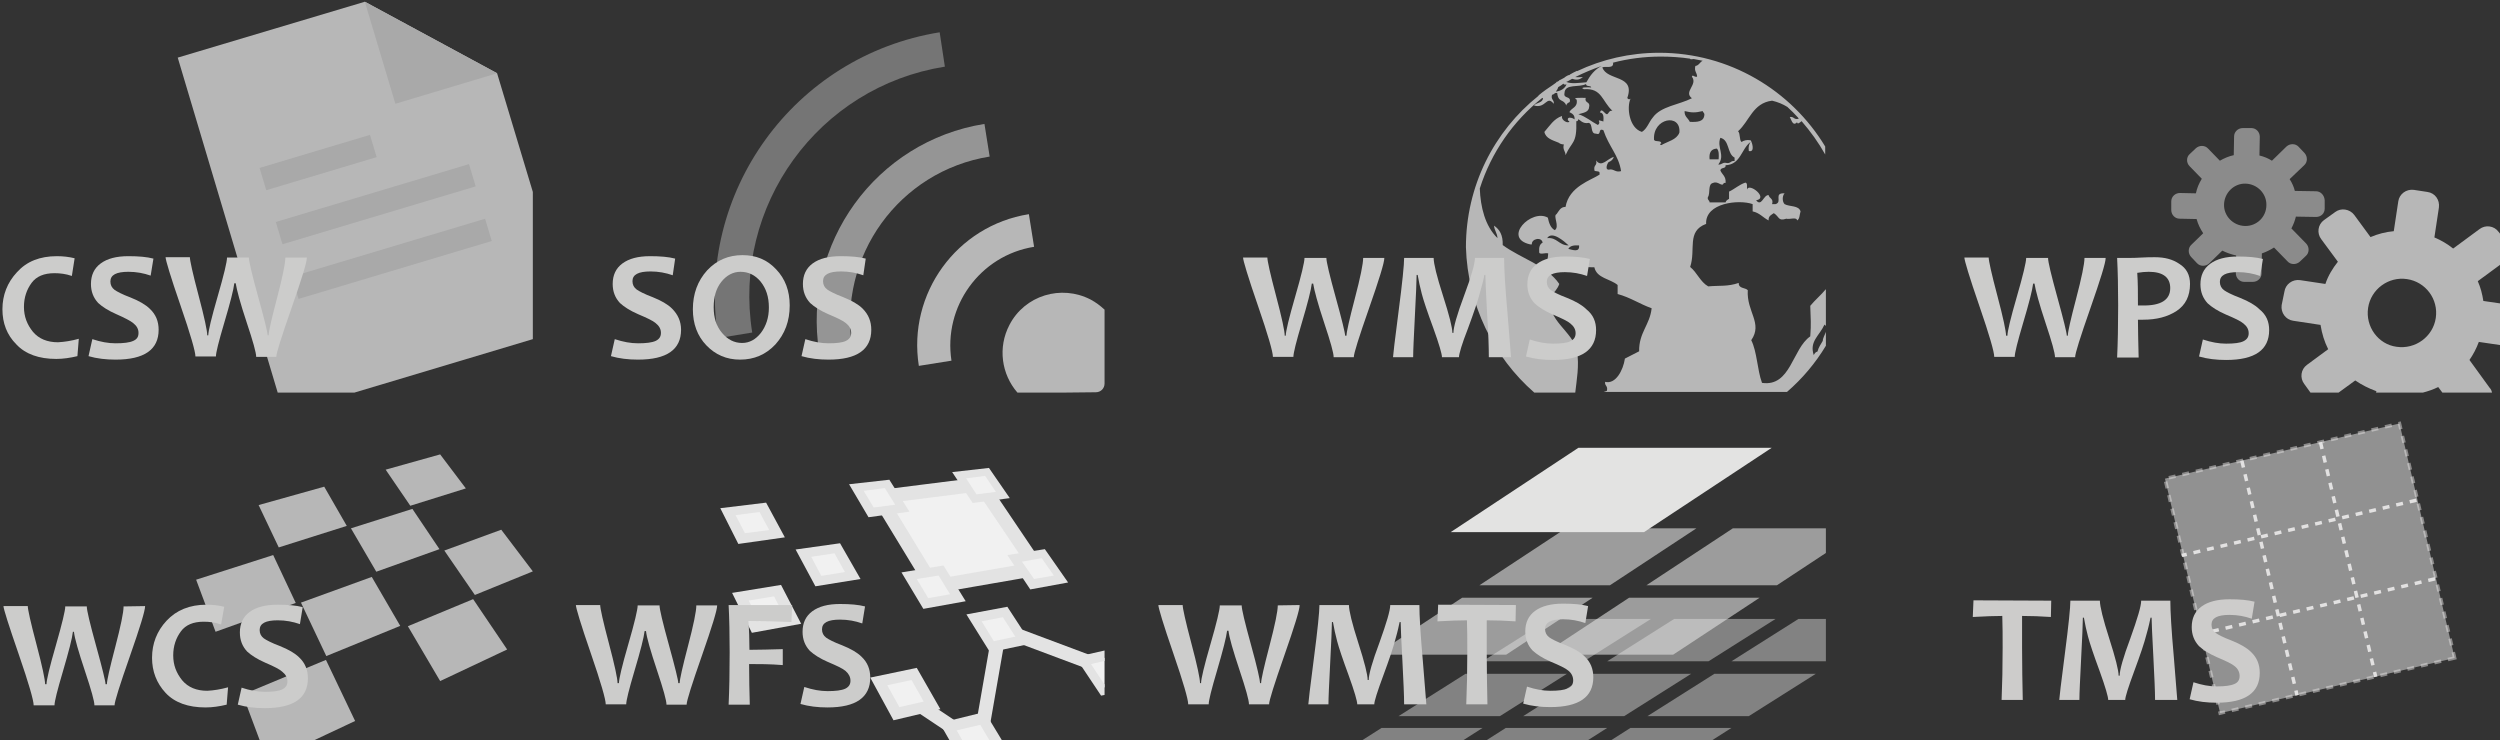 <?xml version="1.0" encoding="utf-8"?>
<!-- Generator: Adobe Illustrator 15.1.0, SVG Export Plug-In . SVG Version: 6.00 Build 0)  -->
<!DOCTYPE svg PUBLIC "-//W3C//DTD SVG 1.1//EN" "http://www.w3.org/Graphics/SVG/1.1/DTD/svg11.dtd">
<svg version="1.1" id="Calque_1" xmlns="http://www.w3.org/2000/svg" xmlns:xlink="http://www.w3.org/1999/xlink" x="0px" y="0px"
	 width="720.2px" height="213.2px" viewBox="0 0 720.2 213.2" enable-background="new 0 0 720.2 213.2" xml:space="preserve">
<rect x="0" y="0" width="720.2" height="213.2" fill="#333333" stroke="none"/>
<g>
	<g opacity="0.75">
		<polygon fill="#E3E3E3" points="153.5,55.3 143.2,21.1 105.1,0.5 51.2,16.6 80,113.1 102.1,113.1 153.5,97.7 		"/>
		
			<rect x="79.18" y="55.49" transform="matrix(0.958 -0.287 0.287 0.958 -12.329 33.511)" fill="#D0D0D0" width="58.1" height="6.7"/>
		
			<rect x="75.03" y="43.49" transform="matrix(0.958 -0.287 0.287 0.958 -9.585 28.247)" fill="#D0D0D0" width="33.2" height="6.7"/>
		
			<rect x="83.81" y="71.23" transform="matrix(0.958 -0.287 0.287 0.958 -16.649 35.502)" fill="#D0D0D0" width="58.1" height="6.7"/>
		<polyline fill="#D0D0D0" points="105.1,0.5 113.9,29.9 143.2,21.1 		"/>
	</g>
	<g enable-background="new    ">
		<path fill="#CCCCCB" d="M22.7,97.6l-0.4,5c-2.1,0.5-4.1,0.8-6.1,0.8c-5,0-8.9-1.4-11.5-4.2c-2.7-2.7-4-6.1-4-10.1
			c0-4.1,1.4-7.7,4.2-10.7c2.8-3.1,6.6-4.6,11.5-4.6c1.8,0,3.5,0.2,5.1,0.6l-0.8,5.1c-1.7-0.6-3.4-0.8-5-0.8c-3,0-5.2,0.9-6.6,2.8
			c-1.4,1.9-2.2,4.2-2.2,6.9c0,2.8,0.9,5.1,2.6,7.2c1.7,2,4.1,3,7.2,3C18.6,98.5,20.5,98.2,22.7,97.6z"/>
		<path fill="#CCCCCB" d="M45.7,95c0,5.7-4.1,8.6-12.4,8.6c-2.8,0-5.4-0.3-7.8-1l1.1-4.9c2.4,0.8,4.6,1.2,6.7,1.2
			c2.3,0,4-0.2,5.1-0.7c1.1-0.5,1.5-1.2,1.5-2.3s-0.5-2-1.5-2.8c-0.7-0.6-2.4-1.5-4.9-2.6c-2.3-1-4-2.1-5.2-3.2
			c-1.4-1.5-2.1-3.3-2.1-5.5c0-2.5,0.9-4.5,2.8-5.9c1.9-1.4,4.5-2.1,8-2.1c2.9,0,5.3,0.2,7.2,0.7l-0.8,4.9c-2-0.7-4.1-1.1-6.4-1.1
			c-3.5,0-5.2,0.9-5.2,2.8c0,1,0.4,1.8,1.2,2.4c0.7,0.5,2.2,1.3,4.6,2.2c2.5,1,4.4,2.1,5.6,3.3C44.9,90.6,45.7,92.6,45.7,95z"/>
		<path fill="#CCCCCB" d="M88.4,74.2c0,1.4-1.5,6.2-4.4,14.5c-2.9,8.3-4.4,13-4.4,14.1h-5.8c0-1.2-0.9-4.4-2.7-9.8
			c-1.9-5.7-2.9-9.5-3.2-11.4h-0.4c-0.2,1.8-1.2,5.7-2.9,11.4c-1.6,5.4-2.4,8.6-2.4,9.7h-5.9c0-1.4-1.4-6.3-4.3-14.7
			c-2.9-8.4-4.3-13.1-4.3-13.9h7c0,0.9,0.8,4.6,2.5,11c1.7,6.4,2.5,10.2,2.5,11.5H60c0-1.2,0.9-5,2.7-11.2c1.8-6.2,2.7-10,2.7-11.2
			h6.3c0,1.1,0.9,4.9,2.7,11.4c1.8,6.5,2.7,10.2,2.7,11h0.3c0-1.1,0.8-4.6,2.4-10.7s2.4-10,2.4-11.7H88.4L88.4,74.2z"/>
	</g>
</g>
<g>
	<g opacity="0.75">
		<g>
			<path fill="#E3E3E3" d="M297.9,71.1l-1.5-9.4c-20.8,3.3-35,22.9-31.7,43.7l9.4-1.5C271.7,88.3,282.3,73.6,297.9,71.1z"/>
			<path opacity="0.75" fill="#E3E3E3" enable-background="new    " d="M285.1,45.1l-1.5-9.4c-31.3,5-52.6,34.5-47.6,65.8l9.5-1.5
				C241.3,73.8,259,49.3,285.1,45.1z"/>
			<path opacity="0.5" fill="#E3E3E3" enable-background="new    " d="M272.2,19.2l-1.5-9.9c-42,6.8-70.5,46.2-63.8,88.1l9.8-1.6
				C210.9,59.3,235.7,25,272.2,19.2z"/>
			<path fill="#E3E3E3" d="M315.7,113c1.4,0,2.5-1.1,2.5-2.5v-7.7v-0.1l0,0V89.2c-1.2-1.1-2.5-2.1-4-2.9c-8.5-4.4-19-1.2-23.4,7.3
				c-3.4,6.5-2.3,14.2,2.3,19.5h13.2L315.7,113L315.7,113z"/>
		</g>
	</g>
	<g enable-background="new    ">
		<path fill="#CCCCCB" d="M196.2,95c0,5.7-4.1,8.6-12.4,8.6c-2.8,0-5.4-0.3-7.8-1l1.1-4.9c2.4,0.8,4.6,1.2,6.7,1.2
			c2.3,0,4-0.2,5.1-0.7c1-0.5,1.5-1.2,1.5-2.3s-0.5-2-1.5-2.8c-0.8-0.7-2.5-1.5-5.1-2.6c-2.3-1-4-2.1-5.2-3.2
			c-1.4-1.5-2.1-3.3-2.1-5.5c0-2.5,0.9-4.5,2.8-5.9s4.5-2.1,8-2.1c2.9,0,5.3,0.2,7.2,0.7l-0.7,4.8c-2-0.7-4.1-1.1-6.4-1.1
			c-3.5,0-5.2,0.9-5.2,2.8c0,1,0.4,1.8,1.2,2.4c0.7,0.5,2.2,1.3,4.6,2.2c2.5,1,4.4,2.1,5.6,3.3C195.3,90.6,196.2,92.6,196.2,95z"/>
		<path fill="#CCCCCB" d="M227.5,88c0,4.5-1.4,8.2-4.1,11.2c-2.8,3-6.2,4.4-10.2,4.4c-3.9,0-7.1-1.4-9.7-4.1
			c-2.6-2.7-3.9-6.2-3.9-10.4c0-4.5,1.4-8.2,4.1-11.2c2.8-3,6.2-4.4,10.2-4.4c3.9,0,7.1,1.3,9.7,4.1C226.2,80.3,227.5,83.8,227.5,88
			z M221.5,88.6c0-3.1-0.8-5.5-2.4-7.5c-1.6-1.9-3.5-2.8-5.8-2.8c-2.1,0-4,1-5.5,2.9c-1.5,1.9-2.2,4.3-2.2,7.3
			c0,3.1,0.8,5.5,2.4,7.4c1.6,1.9,3.5,2.9,5.8,2.9c2.1,0,3.9-1,5.4-2.9C220.7,93.9,221.5,91.5,221.5,88.6z"/>
		<path fill="#CCCCCB" d="M251,95c0,5.7-4.1,8.6-12.3,8.6c-2.8,0-5.4-0.3-7.8-1l1.1-4.9c2.4,0.8,4.6,1.2,6.7,1.2c2.3,0,4-0.2,5-0.7
			s1.5-1.2,1.5-2.3s-0.5-2-1.5-2.8c-0.8-0.7-2.5-1.5-5.1-2.6c-2.3-1-4-2.1-5.2-3.2c-1.4-1.5-2.1-3.3-2.1-5.5c0-2.5,0.9-4.5,2.8-5.9
			c1.9-1.4,4.6-2.1,8.1-2.1c2.9,0,5.3,0.2,7.2,0.7l-0.7,4.8c-2-0.7-4.1-1.1-6.4-1.1c-3.5,0-5.2,0.9-5.2,2.8c0,1,0.4,1.8,1.2,2.4
			c0.7,0.5,2.2,1.3,4.6,2.2c2.5,1,4.4,2.1,5.6,3.3C250.2,90.6,251,92.6,251,95z"/>
	</g>
</g>
<g>
	<g opacity="0.75">
		<polygon fill="#E3E3E3" points="118.2,145.7 111.1,135.3 126.8,130.9 134.2,140.7 		"/>
		<polygon fill="#E3E3E3" points="108.4,164.7 101.1,152.2 118.8,146.6 126.6,158.2 		"/>
		<polygon fill="#E3E3E3" points="94,189 86.7,173.6 107.1,166.2 115.3,180.3 		"/>
		<polygon fill="#E3E3E3" points="62.1,182 56.5,167 78.7,159.9 85.2,173.7 		"/>
		<polygon fill="#E3E3E3" points="80.3,157.7 74.5,145.5 93.4,140.2 99.9,151.5 		"/>
		<polygon fill="#E3E3E3" points="90.6,213.2 102.3,207.7 93.9,190.1 69.9,200.1 74.8,213.2 		"/>
		<polygon fill="#E3E3E3" points="126.8,196.2 117.5,180.4 136.3,172.6 146.1,187.1 		"/>
		<polygon fill="#E3E3E3" points="136.8,171.4 128,158.6 144.4,152.6 153.5,164.6 		"/>
	</g>
	<g enable-background="new    ">
		<path fill="#CCCCCB" d="M41.8,174.6c0,1.4-1.5,6.2-4.4,14.5c-2.9,8.3-4.4,13-4.4,14.1h-5.8c0-1.2-0.9-4.4-2.7-9.8
			c-1.9-5.7-3-9.5-3.2-11.4H21c-0.2,1.9-1.2,5.7-2.9,11.5c-1.6,5.4-2.4,8.6-2.4,9.7h-6c0-1.4-1.4-6.3-4.3-14.7
			C2.5,180.1,1,175.4,1,174.6h7c0,0.9,0.8,4.6,2.5,11s2.5,10.3,2.5,11.5h0.4c0-1.2,0.9-5,2.7-11.2c1.8-6.3,2.7-10,2.7-11.2H25
			c0,1.1,0.9,4.9,2.7,11.4c1.8,6.5,2.7,10.2,2.7,11h0.4c0-1.1,0.8-4.6,2.4-10.7c1.6-6.1,2.4-10,2.4-11.7L41.8,174.6L41.8,174.6z"/>
		<path fill="#CCCCCB" d="M65.7,198l-0.4,5c-2.1,0.5-4.1,0.8-6.1,0.8c-5,0-8.9-1.4-11.5-4.2c-2.6-2.8-3.9-6.2-3.9-10.1
			c0-4.1,1.4-7.7,4.2-10.7s6.6-4.6,11.5-4.6c1.8,0,3.5,0.2,5.1,0.6l-0.9,5.1c-1.7-0.6-3.4-0.8-5-0.8c-3,0-5.2,0.9-6.6,2.8
			c-1.4,1.9-2.2,4.2-2.2,6.9c0,2.8,0.9,5.1,2.6,7.2c1.7,2,4.1,3,7.2,3C61.6,198.9,63.5,198.6,65.7,198z"/>
		<path fill="#CCCCCB" d="M88.7,195.4c0,5.7-4.1,8.6-12.4,8.6c-2.8,0-5.4-0.3-7.8-1l1.1-4.9c2.4,0.8,4.6,1.2,6.7,1.2
			c2.3,0,4-0.2,5-0.7s1.5-1.2,1.5-2.3c0-1.1-0.5-2-1.5-2.8c-0.6-0.6-2.3-1.5-4.9-2.6c-2.3-1-4-2.1-5.2-3.2c-1.4-1.5-2.1-3.3-2.1-5.5
			c0-2.5,0.9-4.5,2.8-5.9c1.9-1.4,4.6-2.1,8.1-2.1c2.9,0,5.3,0.2,7.2,0.7l-0.8,4.9c-2-0.7-4.1-1.1-6.4-1.1c-3.5,0-5.2,0.9-5.2,2.8
			c0,1,0.4,1.8,1.2,2.4c0.7,0.5,2.2,1.3,4.6,2.2c2.5,1,4.4,2.1,5.6,3.3C87.9,191,88.7,193,88.7,195.4z"/>
	</g>
</g>
<g>
	<g>
		<g>
			<polyline fill="none" stroke="#E3E3E3" stroke-width="4" points="263.9,202.5 276.8,211.1 282.9,210.4 288,181.1 316.3,191.7 			
				"/>
			<g>
				<polygon fill="#F1F1F1" points="293.9,184 286,185.7 281.4,178.4 289.3,176.9 				"/>
				<path fill="#E3E3E3" d="M282.8,179l6.1-1.2l3.6,5.6l-6.2,1.3L282.8,179 M278.4,177l6.8,10.9l11.9-2.5l-6.9-10.6L278.4,177
					L278.4,177z"/>
			</g>
			<g>
				<polygon fill="#F1F1F1" points="318.2,198 318.2,189.5 312.9,190.7 317.8,198.1 				"/>
				<polygon fill="#E3E3E3" points="318.2,200.2 318.2,197.1 318.1,197.1 314.3,191.3 318.2,190.4 318.2,187.4 309.8,189.3 
					317.2,200.4 				"/>
			</g>
			<g>
				<polygon fill="#F1F1F1" points="267.6,202.8 258.5,204.9 254,196.7 263,194.8 				"/>
				<path fill="#E3E3E3" d="M255.6,197.4l7-1.5l3.5,6.2l-7,1.6L255.6,197.4 M250.7,195.2l6.7,12.3l13.5-3.2l-6.8-11.9L250.7,195.2
					L250.7,195.2z"/>
			</g>
			<polygon fill="#F1F1F1" points="286.1,213.2 282.8,207.6 274.1,209.8 276,213.2 			"/>
			<polygon fill="#E3E3E3" points="277.2,213.2 275.6,210.4 282.4,208.8 285,213.2 288.6,213.2 283.7,205.1 270.7,208.3 
				273.5,213.2 			"/>
		</g>
		<g>
			<polygon fill="#F1F1F1" points="298.9,163.8 268.9,169 253.2,143.2 282.5,139.5 			"/>
			<polygon fill="none" stroke="#E3E3E3" stroke-width="4" points="298.9,163.8 268.9,169 253.2,143.2 282.5,139.5 			"/>
			<g>
				<polygon fill="#F1F1F1" points="275.1,171.8 267,173.3 262.7,166.2 270.8,164.9 				"/>
				<path fill="#E3E3E3" d="M264.1,166.8l6.3-1l3.3,5.4l-6.3,1.1L264.1,166.8 M259.7,164.9l6.3,10.5l12.2-2.2l-6.4-10.3L259.7,164.9
					L259.7,164.9z"/>
			</g>
			<g>
				<polygon fill="#F1F1F1" points="259.2,146 251.2,147.1 247.4,140.8 255.3,139.8 				"/>
				<path fill="#E3E3E3" d="M248.8,141.4l6.1-0.8l3,4.8l-6.2,0.8L248.8,141.4 M244.6,139.5l5.6,9.5l11.8-1.6l-5.8-9.2L244.6,139.5
					L244.6,139.5z"/>
			</g>
			<g>
				<polygon fill="#F1F1F1" points="288.2,142.2 281,143.2 277,137.2 284.2,136.3 				"/>
				<path fill="#E3E3E3" d="M278.3,137.8l5.5-0.7l3.1,4.6l-5.6,0.7L278.3,137.8 M274.3,136l5.9,8.9l10.7-1.4l-6-8.7L274.3,136
					L274.3,136z"/>
			</g>
			<g>
				<polygon fill="#F1F1F1" points="304.8,166.4 297.5,167.8 293.1,161.2 300.4,159.9 				"/>
				<path fill="#E3E3E3" d="M294.4,161.8l5.7-1l3.5,5l-5.7,1L294.4,161.8 M290.2,159.9l6.6,9.9l10.9-2l-6.7-9.6L290.2,159.9
					L290.2,159.9z"/>
			</g>
		</g>
		<g>
			<polygon fill="#F1F1F1" points="223.1,153.4 214.1,154.6 210.5,147.7 219.5,146.6 			"/>
			<path fill="#E3E3E3" d="M211.9,148.4l6.9-0.9l2.8,5.2l-7,0.9L211.9,148.4 M207.5,146.4l5.2,10.3l13.4-1.9l-5.4-10L207.5,146.4
				L207.5,146.4z"/>
		</g>
		<g>
			<polygon fill="#F1F1F1" points="244.9,165.4 236.1,166.8 232.3,159.7 240.9,158.4 			"/>
			<path fill="#E3E3E3" d="M233.7,160.4l6.7-1l3,5.4l-6.8,1.1L233.7,160.4 M229.2,158.3l5.7,10.6l13-2.1l-5.9-10.3L229.2,158.3
				L229.2,158.3z"/>
		</g>
		<g>
			<polygon fill="#F1F1F1" points="227.5,178.3 218,180 214.2,172.3 223.6,170.8 			"/>
			<path fill="#E3E3E3" d="M215.7,173l7.3-1.2l3,5.9l-7.4,1.3L215.7,173 M210.9,170.8l5.7,11.5l14.2-2.6l-5.8-11.2L210.9,170.8
				L210.9,170.8z"/>
		</g>
	</g>
	<g enable-background="new    ">
		<path fill="#CCCCCB" d="M206.6,174.4c0,1.4-1.5,6.2-4.4,14.5c-2.9,8.3-4.4,13-4.4,14.1H192c0-1.2-0.9-4.4-2.7-9.8
			c-1.9-5.7-3-9.5-3.2-11.4h-0.4c-0.2,1.8-1.2,5.7-2.9,11.4c-1.6,5.4-2.4,8.6-2.4,9.7h-5.9c0-1.4-1.4-6.3-4.3-14.7
			c-2.9-8.4-4.3-13.1-4.3-13.9h7c0,0.9,0.8,4.6,2.5,11c1.7,6.4,2.5,10.2,2.5,11.5h0.4c0-1.2,0.9-5,2.7-11.2c1.8-6.2,2.7-10,2.7-11.2
			h6.3c0,1.1,0.9,4.9,2.7,11.4c1.8,6.5,2.7,10.2,2.7,11h0.4c0-1,0.8-4.6,2.4-10.7c1.6-6.1,2.4-10,2.4-11.7H206.6L206.6,174.4z"/>
		<path fill="#CCCCCB" d="M228.2,174.4l-0.2,4.8c-4.6-0.2-8.7-0.3-12.4-0.3c0.2,2.5,0.3,5.3,0.3,8.3c2.8,0,6-0.1,9.6-0.2v4.6
			c-3.7-0.3-6.9-0.3-9.7-0.3c0,4.2,0.1,8,0.2,11.7h-6.1c0.2-4.4,0.3-9.4,0.3-15c0-5.3-0.1-9.9-0.3-13.7h18.3V174.4L228.2,174.4z"/>
		<path fill="#CCCCCB" d="M250.7,195.2c0,5.7-4.1,8.6-12.3,8.6c-2.8,0-5.4-0.3-7.8-1l1.1-4.9c2.4,0.8,4.6,1.2,6.7,1.2
			c2.3,0,4-0.2,5.1-0.7c1-0.5,1.5-1.2,1.5-2.3s-0.5-2-1.4-2.8c-0.8-0.7-2.5-1.5-5.1-2.6c-2.3-1-4-2.1-5.2-3.2
			c-1.4-1.5-2.1-3.3-2.1-5.5c0-2.5,0.9-4.5,2.8-5.9c1.9-1.4,4.5-2.1,8-2.1c2.9,0,5.3,0.2,7.2,0.7l-0.8,4.9c-2-0.7-4.1-1.1-6.4-1.1
			c-3.5,0-5.2,0.9-5.2,2.8c0,1,0.4,1.8,1.2,2.4c0.7,0.5,2.2,1.3,4.6,2.2c2.5,1,4.4,2.1,5.6,3.3C249.9,190.8,250.7,192.8,250.7,195.2
			z"/>
	</g>
</g>
<g>
	<path opacity="0.75" fill="#E3E3E3" enable-background="new    " d="M442,113.1h11.8c0.4-3.6,1.2-7.8,0.5-11.9
		c-1-5.7-9.1-9-7.6-15.8c0.9-1.1,2-2.1,2.5-3.6c-3.7-5.4-11-7.3-16.3-11.2c0.1-2.9-0.9-4.5-2.5-5.6c0.1,1.4,0.9,2.1,1,3.6
		c-3.6-3.5-4.9-9-5.1-14.3c3.3-10.4,9.6-19.4,18-26.1c0.1,0,0.1,0.1,0.2,0.1c-0.1,1.4-1.9,1.2-2.6,2.1c3.5,1,3.6-3.1,5.7-0.5
		c0.2-1.2-0.9-1.1-0.5-2.6c0.6,0,0.7-0.7,1.5-0.5c0.3,2.9,1.9,1.6,2.6,3.6c0.1-0.6,0.6-0.8,1-1c0.5-1.9-1.9-0.8-1.5-2.6
		c0.1-2.8,4.3-1.5,6.2-2.6c0,0.9,1.4,0.3,1.5,1c-0.7-0.1-3.7-0.1-2.1,0.5c5.2-0.4,5.2,3.5,8.2,6.2c-1-0.1-1,0.7-1.5,1
		c-0.7,0.1-1.6-2.1-2.1-0.5c1.1,0.1,1.1,1.3,1,2.6c-2.6-0.8-0.3,0.1-1.6,1c-1.9-1-3.4-2.4-5.6-3.1c1.3-0.4,3-0.5,3.1-2.1
		c0.4-1.6-1.4-1-1-2.6c-0.8,0-4.2-0.2-2.6,0.5c0.4,2.3-1.5,2.3-2.1,3.6c0.8,0.4,1.6,0.8,1.5,2.1c-0.4-0.3-0.8-0.5-1.5-0.5
		c-0.7,0.1-0.5,1,0,1c-0.1,0.9-2.5-0.2-2.1-1.5c-2.4,0.8-3.6,2.9-5.1,4.6c0.4,1.9,2.4,2.4,4.1,3.1c0.4,0.3,0.8,0.5,1.5,0.5
		c-0.4,1.6,0.5,1.9,0.5,3.1c1.8-4.1,3.3-3.1,3.1-9.8c0.4,0.1,0.5-0.2,0.5-0.5c0.5-0.1,1.2,1.4,3.1,1c1.3,0.4,0.3,3.2,2.1,3.1
		c1.7,0.6,0.4-1.7,2.1-1c1.6,4.8,4.4,7.2,5.1,11.8c-1.6,0.4-1.9-0.5-3.1-0.5c-1.8,0.5-0.9-1.7-0.5-2.1c0.8-0.3,1.3-0.8,1.5-1.5
		c-1.9,0.5-3.5,3.2-5.1,1c0.4,1.5-0.7,1.3-0.5,2.6c-0.1,0.4,0.2,0.5,0.5,0.5c0.4,0.1,1,0,1,0.5c0,0.2,0,0.4,0,0.5
		c-2.4,1.6-8.8,3.4-9.8,9.3c-1.5,0-1.9,1.2-2.6,2.1c-1.1,0.4,1,3.6-0.5,4.6c-1.2-0.6-1.7-2.1-2-3.6c-4.7-2.7-13.2,5.9-5.1,7.7
		c0.2,0,0.3,0,0.5,0c-0.2-1.6,2.8-2.3,3.1-0.5c-0.8,0.4-1.1,1.3-1,2.6c-0.1,1.1,1.8,0.2,2.6,0.5c-0.1,2.3-1.1,4.2,1.5,4.6
		c0.4,0.1,1,0,1,0.5c2-0.2,2.2-2.2,4.1-2.6c1.2,1.1,3.3,1.5,6.7,1.5c0.7,3.2,4.6,3.3,6.7,5.1c0,0.9,0,1.7,0,2.6
		c3.7,1,6.4,2.9,9.8,4.1c-0.5,4.8-3.7,7-3.6,12.4c-1.4,0.7-2.7,1.4-4.1,2.1c-0.5,3.4-2.7,7.5-5.7,6.7c-0.2,1.2,0.9,1.1,0.5,2.6
		c-0.3,0.1-0.6,0.2-0.9,0.3h52.8c4.4-3.8,8.2-8.3,11.2-13.3v-4c-0.3,0.9-0.9,1.8-0.9,2.6c-0.5,0.9-1.2,1.8-1.5,3c0,0,0,0.1-0.1,0.1
		c-0.5,0.1-0.8,0.6-1,1c-1.3-4,1.6-5.5,3.1-8.8c0.1,0.1,0.3,0.3,0.4,0.4V83.3c-1.4,1.7-3.1,3.1-4.5,4.8c0.1,3.9,0.3,5,0,8.8
		c-5.2,3.6-5.6,14.6-13.9,13.4c-1.4-3.8-1.4-8.9-3.1-12.3c3.4-4.9-1.4-8.2-1-14.4c-0.7-0.8-2.7-0.4-2.6-2.1c-3.2,1.1-5.5,0.7-8.8,1
		c-2.3-1.3-3.2-4-5.2-5.6c1.7-5-1.1-10.3,4.6-12.4c-0.3-6.1,9.5-7.1,13.4-5.7c0,0.7,0,1.4,0,2.1c2,0.4,3,1.8,4.6,2.6
		c-0.1-1.3,0.8-1.6,1.5-2.1c1.6,1,1.2,2.4,3.6,1.6c0.9,0.3,3-0.6,3.1,0.5c0.8-0.4,0.7-1.7,1-2.6c-0.5-1.8-3.2-1.3-4.6-2.1
		c-0.7-0.7-0.7-2.4,0-3.1c-3.3-0.2-0.5,2.5-2.6,3.1c-0.4,0-0.7,0-1,0c0.5-1.6-0.8-1.6-1-2.6c-1.5-0.1-2,3.5-3.6,1.5
		c3.7-0.6-2.1-5.2-2.6-3.1c-0.1-0.8,0.2-1.9-0.5-2c-1.8,0.6-3,1.8-4.7,2.6c0,0.7,0,1.4,0,2.1c-0.4,0.2-0.9,0.5-1,1
		c-1.5,0-3.1,0-4.6,0c0-0.6-0.7-0.7-0.5-1.5c0.8-1.1-0.1-3.8,1.5-4.1c1.5-0.7,2.6,1.4,3.1,0c0.2,0,0.3,0,0.5,0
		c0.2-1.9-1-2.4-1.5-3.6c0.1-1,1.7-0.4,1.5-1.5c4.4-0.2,4.5-4.7,7.2-6.7c-0.4,0.6-0.7,1.4-0.5,2.6c1.9,0.5,0.9-2.7,0.5-3.1
		c-1.2-0.2-2,0.1-2.6,0.5c-0.7-0.6-0.3-2.4-1-3.1c3.3-2.9,4.2-8.1,9.8-8.8c1.7,0.4,3.1,1,4.4,1.8c1.1,1,2.1,2,3.1,3.1
		c0,0.1,0.1,0.2,0.2,0.3c-1.5,0.4-1.3-0.7-2.6-0.5c0.5,0.9,0.9,2.8,2.1,1.5c0.1,0.7,0.7,0.2,1.3-0.3c2.6,3,4.9,6.2,6.8,9.6v-2.3
		c-9.8-16.2-27.6-27-47.8-27c-8.5,0-16.5,1.9-23.7,5.3c0,0,0,0,0-0.1c-0.7,0.3-1.4,0.7-2.1,1.1h0.1c-0.1,0.1-0.3,0.1-0.4,0.2
		c0,0,0,0,0-0.1c-0.4,0.2-0.8,0.4-1.2,0.7h0.1c-0.4,0.2-0.9,0.5-1.3,0.7c0,0,0,0-0.1,0c0.2-0.1,0.5-0.3,0.7-0.4
		c-0.2,0.1-0.5,0.3-0.7,0.4l0,0c-0.1,0.1-0.2,0.1-0.3,0.2c0.1,0,0.1,0,0.1,0c-0.2,0.1-0.4,0.3-0.7,0.4v-0.1c0,0-0.1,0-0.1,0.1
		c0,0,0,0,0.1,0c-0.1,0.1-0.2,0.1-0.3,0.2h0.1c-0.1,0.1-0.2,0.1-0.3,0.2c-0.1,0.1-0.3,0.2-0.4,0.3v0.1l0,0c0,0,0,0,0-0.1
		c0,0,0.1,0,0.1-0.1l0,0c0,0-0.1,0-0.1,0.1l0,0c-1.5,1-3,2-4.4,3.2c0,0,0,0,0,0.1c-12.8,10.2-20.9,26-20.9,43.6
		C422.8,87.8,430.3,102.9,442,113.1z M445.7,68.6c1.4-2.2,4.9,0.9,6.2,2.1C449,70.7,448.6,68.3,445.7,68.6z M451.8,71.7
		c0.5-0.9,1.6-1.1,3.1-1C455.1,72.8,453.1,72,451.8,71.7z M495.6,39.7c2.7,0.6,1.9,4.6,4.1,5.7c0,0.4,0,0.7,0,1
		c-1.2-0.2-1.1,0.9-2.6,0.5c-1-0.1-1.1,0.6-2.1,0.5C497.1,44.7,494.5,42.5,495.6,39.7z M494.6,42.8c0.6,0.6,0.6,1.8,0.5,3.1
		c-0.8,0-1.7,0-2.6,0C492.3,44,492.9,42.9,494.6,42.8z M483.8,38.2c-0.8,2.1-3.3,2.5-5.2,3.6c-0.6-0.1-0.3-0.5,0-0.5
		c-0.1-1-1.7-0.3-2.1-1C476,34,484.3,32.5,483.8,38.2z M486.8,35.1c-0.5-1.1-1.6-1.5-1.5-3.1c2.1,0.5,3.1,0.5,5.2,0
		c0.1,0.4,0.5,0.5,0.5,1C490.9,35.1,489,35.2,486.8,35.1z M464.7,18.1c-0.1,0-0.1,0-0.2,0c4.5-1.2,9.2-1.8,14-1.8
		c2.8,0,5.7,0.2,8.4,0.6c0,0.1,0,0.1-0.1,0.1c0.3,0.1,0.7,0.1,1.1,0c0.9,0.2,1.7,0.3,2.6,0.5c-0.8,0.4-1.1,1.4-2.1,1.5
		c-0.4,1.6,0.5,1.9,0.5,3.1c-0.9,0.2-1.3-0.8-1.5,0c1.8,2.3-2.5,4.3,0,6.2c-3.7,1.9-9,2.3-11.3,5.6c-1.1,1.3-1.6,3.2-3.1,4.1
		c-3.7-1.1-4.4-7.1-3.3-9.5c0.1-0.1,0.2-0.2,0.2-0.3c-0.1,0.1-0.1,0.2-0.2,0.3c-0.3,0.2-0.8,0.1-0.9-0.3c2.4-6.8-5.9-4.8-7.2-8.8
		C462.5,19,464.9,19.9,464.7,18.1z M452.9,22.7c1,0.3,1.9,0.5,3.1-0.5c-0.7,0-1.5,0.1-2.2,0c2.4-1.2,5-2.3,7.6-3.2
		c-2,1-3.3,2.7-4.4,4.7c-2.4,0.2-4.3,0.5-5.8-0.1C451.8,23.4,452.3,23,452.9,22.7z M448.9,25.1c0.5-0.3,1-0.6,1.5-1
		c0.1,0.2,0.3,0.4,0.9,0.2c-0.5,1.2-1.6,1.9-3.1,2.1C448.6,25.9,448.8,25.5,448.9,25.1z"/>
	<g enable-background="new    ">
		<path fill="#CCCCCB" d="M398.8,74.3c0,1.4-1.5,6.2-4.4,14.5c-2.9,8.3-4.4,13-4.4,14.1h-5.8c0-1.2-0.9-4.4-2.7-9.8
			c-1.9-5.7-2.9-9.5-3.2-11.4h-0.4c-0.2,1.8-1.2,5.7-2.9,11.4c-1.6,5.4-2.4,8.6-2.4,9.7h-5.9c0-1.4-1.4-6.3-4.3-14.7
			c-2.9-8.4-4.3-13.1-4.3-13.9h7c0,0.9,0.8,4.6,2.5,11c1.7,6.4,2.5,10.2,2.5,11.5h0.3c0-1.2,0.9-5,2.7-11.2s2.7-10,2.7-11.2h6.3
			c0,1.1,0.9,4.9,2.7,11.4s2.7,10.2,2.7,11h0.4c0-1,0.8-4.6,2.4-10.7c1.6-6.1,2.4-10,2.4-11.7H398.8L398.8,74.3z"/>
		<path fill="#CCCCCB" d="M435.3,102.9h-6.4c0-2.5-0.1-6.7-0.5-12.6c-0.3-5.9-0.5-9.6-0.5-11.1h-0.3c-0.1,0.9-0.5,2.5-1.2,4.9
			c-0.6,2.4-1.8,5.9-3.5,10.5c-1.8,4.6-2.6,7.4-2.6,8.3h-4.9c0-0.9-0.8-3.7-2.5-8.4c-1.7-4.6-2.8-7.9-3.3-9.8
			c-0.5-1.9-0.9-3.7-1.2-5.5h-0.3c0,1.8-0.2,5.8-0.5,11.8s-0.5,10-0.5,11.9h-5.8c0-0.4,0.5-4.8,1.6-13.2c1.1-8.4,1.6-13.5,1.6-15.4
			h8.5c0,1.6,0.9,5.3,2.7,10.9c1.8,5.6,2.7,9.2,2.7,10.7h0.3c0-1.6,1-5.2,3.1-10.8c2.1-5.6,3.1-9.2,3.1-10.8h8.4c0,3,0.3,8.4,1,16.2
			C434.9,98.3,435.3,102.4,435.3,102.9z"/>
		<path fill="#CCCCCB" d="M459.8,95.1c0,5.7-4.1,8.6-12.4,8.6c-2.8,0-5.4-0.3-7.8-1l1.1-4.9c2.4,0.8,4.6,1.2,6.7,1.2
			c2.3,0,4-0.2,5-0.7s1.5-1.2,1.5-2.3s-0.5-2-1.5-2.8c-0.8-0.7-2.5-1.5-5.1-2.6c-2.3-1-4-2.1-5.2-3.2c-1.4-1.5-2.1-3.3-2.1-5.5
			c0-2.5,0.9-4.5,2.8-5.9c1.9-1.4,4.5-2.1,8-2.1c2.9,0,5.3,0.2,7.2,0.7l-0.8,4.9c-2-0.7-4.1-1.1-6.4-1.1c-3.5,0-5.2,0.9-5.2,2.8
			c0,1,0.4,1.8,1.2,2.4c0.7,0.5,2.2,1.3,4.6,2.2c2.5,1,4.4,2.1,5.6,3.3C459,90.7,459.8,92.7,459.8,95.1z"/>
	</g>
</g>
<g>
	<g>
		<g opacity="0.45">
			<polygon fill="#E3E3E2" points="432.1,206.3 402.9,206.3 422.2,194.1 451.4,194.1 			"/>
			<polygon fill="#E3E3E2" points="467.9,206.3 438.8,206.3 458.1,194.1 487.2,194.1 			"/>
			<polygon fill="#E3E3E2" points="503.8,206.3 474.6,206.3 493.9,194.1 523.1,194.1 			"/>
			<polygon fill="#E3E3E2" points="456.3,190.5 427.1,190.5 446.4,178.3 475.6,178.3 			"/>
			<polygon fill="#E3E3E2" points="492.2,190.5 463,190.5 482.3,178.3 511.5,178.3 			"/>
			<polygon fill="#E3E3E2" points="526,178.3 518.1,178.3 498.8,190.5 526,190.5 			"/>
			<polygon fill="#E3E3E2" points="457.5,213.2 463,209.7 433.8,209.7 428.3,213.2 			"/>
			<polygon fill="#E3E3E2" points="421.6,213.2 427.1,209.7 398,209.7 392.5,213.2 			"/>
			<polygon fill="#E3E3E2" points="493.3,213.2 498.8,209.7 469.7,209.7 464.2,213.2 			"/>
		</g>
		<g opacity="0.6">
			<polygon fill="#E3E3E2" points="433.9,188.6 396.3,188.6 421.2,172.2 458.8,172.2 			"/>
			<polygon fill="#E3E3E2" points="482,188.6 444.4,188.6 469.3,172.2 506.9,172.2 			"/>
			<polygon fill="#E3E3E2" points="463.8,168.6 426.2,168.6 451.1,152.2 488.7,152.2 			"/>
			<polygon fill="#E3E3E2" points="526,159.3 526,152.2 499.2,152.2 474.3,168.6 511.9,168.6 			"/>
		</g>
		<polygon fill="#E3E3E2" points="473.6,153.3 417.9,153.3 454.7,129 510.4,129 		"/>
	</g>
	<g enable-background="new    ">
		<path fill="#CDCDCC" d="M374.4,174.3c0,1.4-1.5,6.2-4.4,14.5c-2.9,8.3-4.4,13-4.4,14.1h-5.8c0-1.2-0.9-4.4-2.7-9.8
			c-1.9-5.7-3-9.5-3.2-11.4h-0.4c-0.2,1.8-1.2,5.7-2.9,11.5c-1.6,5.4-2.4,8.6-2.4,9.7h-5.9c0-1.4-1.4-6.3-4.3-14.7
			c-2.9-8.4-4.3-13.1-4.3-13.9h7c0,0.9,0.8,4.6,2.5,11c1.7,6.4,2.5,10.2,2.5,11.5h0.3c0-1.2,0.9-5,2.7-11.2c1.8-6.2,2.7-10,2.7-11.2
			h6.3c0,1.1,0.9,4.9,2.7,11.4s2.6,10.2,2.6,11h0.3c0-1,0.8-4.6,2.4-10.7c1.6-6.1,2.4-10,2.4-11.7L374.4,174.3L374.4,174.3z"/>
		<path fill="#CDCDCC" d="M410.9,202.9h-6.4c0-2.5-0.2-6.7-0.5-12.6c-0.3-5.9-0.5-9.6-0.5-11.1h-0.3c-0.2,0.9-0.5,2.5-1.2,4.9
			c-0.6,2.4-1.8,5.9-3.5,10.5c-1.7,4.6-2.6,7.4-2.6,8.3H391c0-0.9-0.8-3.7-2.5-8.4c-1.7-4.6-2.8-7.9-3.3-9.8s-0.9-3.7-1.2-5.5h-0.3
			c0,1.8-0.2,5.8-0.5,11.8c-0.3,6-0.5,10-0.5,11.9h-5.8c0-0.4,0.5-4.8,1.6-13.2c1.1-8.4,1.6-13.5,1.6-15.4h8.5
			c0,1.6,0.9,5.3,2.7,10.9s2.7,9.2,2.7,10.7h0.3c0-1.6,1-5.2,3.1-10.8c2-5.6,3.1-9.2,3.1-10.8h8.4c0,3,0.3,8.4,1,16.2
			C410.5,198.3,410.9,202.5,410.9,202.9z"/>
		<path fill="#CDCDCC" d="M436.7,174.3l-0.1,4.7c-2.9-0.2-5.7-0.3-8.3-0.3c0,2.8,0,5.8,0,9.2c0,5.3,0.1,10.3,0.2,15h-6.1
			c0.2-4.7,0.3-9.7,0.3-15c0-3.3,0-6.4-0.1-9.2c-2.1,0-4.9,0.1-8.5,0.3l0.2-4.8L436.7,174.3L436.7,174.3z"/>
		<path fill="#CDCDCC" d="M459,195.1c0,5.7-4.1,8.6-12.4,8.6c-2.8,0-5.4-0.3-7.8-1l1.1-4.9c2.4,0.8,4.6,1.2,6.7,1.2
			c2.3,0,4-0.2,5.1-0.7c1-0.4,1.5-1.2,1.5-2.3c0-1.1-0.5-2.1-1.4-2.8c-0.8-0.7-2.5-1.5-5.1-2.6c-2.3-1-4-2.1-5.2-3.2
			c-1.4-1.5-2.1-3.3-2.1-5.5c0-2.5,0.9-4.5,2.8-5.9c1.9-1.4,4.6-2.1,8.1-2.1c2.9,0,5.3,0.2,7.2,0.7l-0.8,4.9c-2-0.7-4.1-1.1-6.4-1.1
			c-3.5,0-5.2,0.9-5.2,2.8c0,1,0.4,1.8,1.2,2.4c0.7,0.5,2.2,1.3,4.6,2.2c2.5,1,4.4,2.1,5.6,3.3C458.2,190.7,459,192.7,459,195.1z"/>
	</g>
</g>
<g>
	<path opacity="0.75" fill="#E3E3E3" enable-background="new    " d="M660.6,92.4l7.9,1.2c0.4,2.5,1.1,4.8,2.2,7l-6.1,4.5
		c-1.8,1.3-2.1,3.8-0.8,5.5l1.8,2.5h8.1l4.8-3.5c1.9,1.3,3.9,2.3,6.1,3.1l-0.1,0.4H698c1.5-0.4,3-0.9,4.4-1.6l1.2,1.6h14.3
		c-0.1-0.5-0.3-1-0.7-1.4l-5.8-8c1.1-1.6,2-3.3,2.7-5.2l6.1,0.9v-12l-4.8-0.7c-0.3-2-0.8-3.9-1.6-5.7l6.4-4.7v-9l-0.4-0.5
		c-1.3-1.8-3.8-2.1-5.5-0.8l-7.6,5.6c-1.6-1.3-3.5-2.4-5.4-3.2l1.3-8.6c0.3-2.2-1.1-4.2-3.3-4.5l-3.9-0.6c-2.2-0.3-4.2,1.2-4.5,3.3
		l-1.3,8.6c-2.3,0.2-4.6,0.8-6.7,1.7l-4.7-6.4c-1.3-1.7-3.8-2.1-5.5-0.8l-3.2,2.3c-1.8,1.3-2.1,3.8-0.8,5.5l4.8,6.5
		c-1.5,1.9-2.8,4-3.6,6.4l-7.3-1.1c-2.2-0.3-4.2,1.2-4.5,3.3l-0.8,3.9C657,90.1,658.5,92.1,660.6,92.4z M682.2,88.7
		c0.8-5.4,5.9-9.1,11.2-8.3c5.4,0.8,9.1,5.8,8.3,11.2c-0.8,5.4-5.9,9.1-11.3,8.3C685.1,99.2,681.4,94.1,682.2,88.7z"/>
	<g opacity="0.5">
		<g>
			<path fill="#E3E3E3" d="M667.2,55.1l-6.1-0.1c-0.3-1.2-0.8-2.3-1.5-3.4l4.2-4c1-0.9,1-2.5,0.1-3.5l-1.7-1.8c-0.9-1-2.5-1-3.5-0.1
				l-4.2,4.1c-1.1-0.7-2.3-1.2-3.6-1.5l0.1-5.4c0-1.4-1.1-2.5-2.4-2.5h-2.5c-1.4,0-2.5,1.1-2.5,2.4l-0.1,5.4c-1.4,0.3-2.8,0.9-4,1.6
				l-3.4-3.5c-0.9-1-2.5-1-3.5-0.1l-1.8,1.7c-1,0.9-1,2.5,0,3.5l3.5,3.6c-0.8,1.3-1.4,2.7-1.7,4.2l-4.6-0.1c-1.4,0-2.5,1.1-2.5,2.4
				v2.5c0,1.4,1.1,2.5,2.4,2.5l4.9,0.1c0.4,1.5,1.1,2.9,1.9,4.1l-3.4,3.3c-1,0.9-1,2.5-0.1,3.5l1.7,1.8c0.9,1,2.5,1,3.5,0.1l3.8-3.7
				c1.2,0.6,2.6,1.1,4,1.4l-0.1,5.1c0,1.4,1.1,2.5,2.4,2.5h2.5c1.4,0,2.5-1.1,2.5-2.4l0.1-5.8c1.2-0.4,2.4-1,3.5-1.7l3.9,4
				c0.9,1,2.5,1,3.5,0.1l1.8-1.7c1-0.9,1-2.5,0.1-3.5l-4.3-4.4c0.6-1.1,1-2.2,1.3-3.4l5.8,0.1c1.4,0,2.5-1,2.5-2.4v-2.4
				C669.6,56.2,668.5,55.1,667.2,55.1z M646.7,65.1c-3.4-0.1-6.1-2.9-6-6.2c0.1-3.4,2.9-6.1,6.2-6c3.4,0.1,6.1,2.9,6,6.2
				C652.9,62.5,650.1,65.2,646.7,65.1z"/>
		</g>
	</g>
	<g enable-background="new    ">
		<path fill="#CCCCCB" d="M606.6,74.3c0,1.4-1.5,6.2-4.4,14.5c-2.9,8.3-4.4,13-4.4,14.1H592c0-1.2-0.9-4.4-2.7-9.8
			c-1.9-5.7-2.9-9.5-3.2-11.4h-0.4c-0.2,1.8-1.2,5.7-2.9,11.4c-1.6,5.4-2.4,8.6-2.4,9.7h-5.9c0-1.4-1.4-6.3-4.3-14.7
			c-2.9-8.4-4.3-13.1-4.3-13.9h7c0,0.9,0.8,4.6,2.5,11c1.7,6.4,2.5,10.2,2.5,11.5h0.4c0-1.2,0.9-5,2.7-11.2c1.8-6.2,2.7-10,2.7-11.2
			h6.3c0,1.1,0.9,4.9,2.7,11.4s2.7,10.2,2.7,11h0.3c0-1.1,0.8-4.6,2.4-10.7c1.6-6.1,2.4-10,2.4-11.7H606.6L606.6,74.3z"/>
		<path fill="#CCCCCB" d="M630.9,81.8c0,3.5-1.3,6.1-3.9,7.8c-2.6,1.7-5.8,2.5-9.6,2.5c-0.7,0-1.2,0-1.5,0c0,2.8,0.1,6.4,0.2,10.9
			h-6.2c0.2-4.2,0.3-9.2,0.3-15c0-5.3-0.1-9.8-0.3-13.7h3.8c0.5,0,1.6,0,3.1-0.1c1.5-0.1,2.9-0.1,4-0.1c2.8,0,5.1,0.6,7,1.9
			C629.9,77.3,630.9,79.2,630.9,81.8z M625.2,83c0-3.1-2.1-4.7-6.2-4.7c-1,0-2.1,0.1-3.3,0.3c0.2,2.8,0.2,5.9,0.2,9.4
			c0.4,0,0.8,0,1.3,0C622.5,88.1,625.2,86.4,625.2,83z"/>
		<path fill="#CCCCCB" d="M653.7,95.1c0,5.7-4.1,8.6-12.4,8.6c-2.8,0-5.4-0.3-7.8-1l1.1-4.9c2.4,0.8,4.6,1.2,6.7,1.2
			c2.3,0,4-0.2,5-0.7s1.5-1.2,1.5-2.3s-0.5-2-1.5-2.8c-0.8-0.7-2.5-1.5-5.1-2.6c-2.3-1-4-2.1-5.2-3.2c-1.4-1.5-2.1-3.3-2.1-5.5
			c0-2.5,0.9-4.5,2.8-5.9c1.9-1.4,4.5-2.1,8-2.1c2.9,0,5.3,0.2,7.2,0.7l-0.8,4.9c-2-0.7-4.1-1.1-6.4-1.1c-3.5,0-5.2,0.9-5.2,2.8
			c0,1,0.4,1.8,1.2,2.4c0.7,0.5,2.2,1.3,4.6,2.2c2.5,1,4.4,2.1,5.6,3.3C652.9,90.7,653.7,92.7,653.7,95.1z"/>
	</g>
</g>
<g>
	
		<rect x="630.42" y="129.14" transform="matrix(-0.973 0.229 -0.229 -0.973 1350.112 170.836)" opacity="0.5" fill="#F1F0F0" stroke="#E2E1E1" stroke-miterlimit="10" stroke-dasharray="2" enable-background="new    " width="69.43" height="69.43"/>
	
		<line fill="none" stroke="#E2E1E1" stroke-miterlimit="10" stroke-dasharray="2" x1="645.83" y1="132.73" x2="661.74" y2="200.31"/>
	<line fill="none" stroke="#E2E1E1" stroke-miterlimit="10" stroke-dasharray="2" x1="668.48" y1="127.4" x2="684.39" y2="194.98"/>
	
		<line fill="none" stroke="#E2E1E1" stroke-miterlimit="10" stroke-dasharray="2" x1="696.14" y1="144.09" x2="628.56" y2="160.01"/>
	<line fill="none" stroke="#E2E1E1" stroke-miterlimit="10" stroke-dasharray="2" x1="701.48" y1="166.74" x2="633.9" y2="182.66"/>
</g>
<g>
	<path fill="#CDCCCB" d="M627.23,201.64h-6.4c0-2.5-0.2-6.7-0.5-12.6c-0.3-5.9-0.5-9.6-0.5-11.1h-0.3c-0.2,0.9-0.5,2.5-1.2,4.9
		c-0.6,2.4-1.8,5.9-3.5,10.5c-1.7,4.6-2.6,7.4-2.6,8.3h-4.9c0-0.9-0.8-3.7-2.5-8.4c-1.7-4.6-2.8-7.9-3.3-9.8
		c-0.5-1.9-0.9-3.7-1.2-5.5h-0.3c0,1.8-0.2,5.8-0.5,11.8c-0.3,6-0.5,10-0.5,11.9h-5.8c0-0.4,0.5-4.8,1.6-13.2
		c1.1-8.4,1.6-13.5,1.6-15.4h8.5c0,1.6,0.9,5.3,2.7,10.9c1.8,5.6,2.7,9.2,2.7,10.7h0.3c0-1.6,1-5.2,3.1-10.8c2-5.6,3.1-9.2,3.1-10.8
		h8.4c0,3,0.3,8.4,1,16.2C626.83,197.04,627.23,201.24,627.23,201.64L627.23,201.64z"/>
	<path fill="#CDCCCB" d="M590.92,173.04l-0.1,4.7c-2.9-0.2-5.7-0.3-8.3-0.3v9.2c0,5.3,0.1,10.3,0.2,15h-6.1c0.2-4.7,0.3-9.7,0.3-15
		c0-3.3,0-6.4-0.1-9.2c-2.1,0-4.9,0.1-8.5,0.3l0.2-4.8L590.92,173.04z"/>
	<path fill="#CDCCCB" d="M650.99,193.84c0,5.7-4.1,8.6-12.4,8.6c-2.8,0-5.4-0.3-7.8-1l1.1-4.9c2.4,0.8,4.6,1.2,6.7,1.2
		c2.3,0,4-0.2,5.1-0.7c1-0.4,1.5-1.2,1.5-2.3s-0.5-2.1-1.4-2.8c-0.8-0.7-2.5-1.5-5.1-2.6c-2.3-1-4-2.1-5.2-3.2
		c-1.4-1.5-2.1-3.3-2.1-5.5c0-2.5,0.9-4.5,2.8-5.9s4.6-2.1,8.1-2.1c2.9,0,5.3,0.2,7.2,0.7l-0.8,4.9c-2-0.7-4.1-1.1-6.4-1.1
		c-3.5,0-5.2,0.9-5.2,2.8c0,1,0.4,1.8,1.2,2.4c0.7,0.5,2.2,1.3,4.6,2.2c2.5,1,4.4,2.1,5.6,3.3
		C650.19,189.44,650.99,191.44,650.99,193.84L650.99,193.84z"/>
</g>
</svg>
